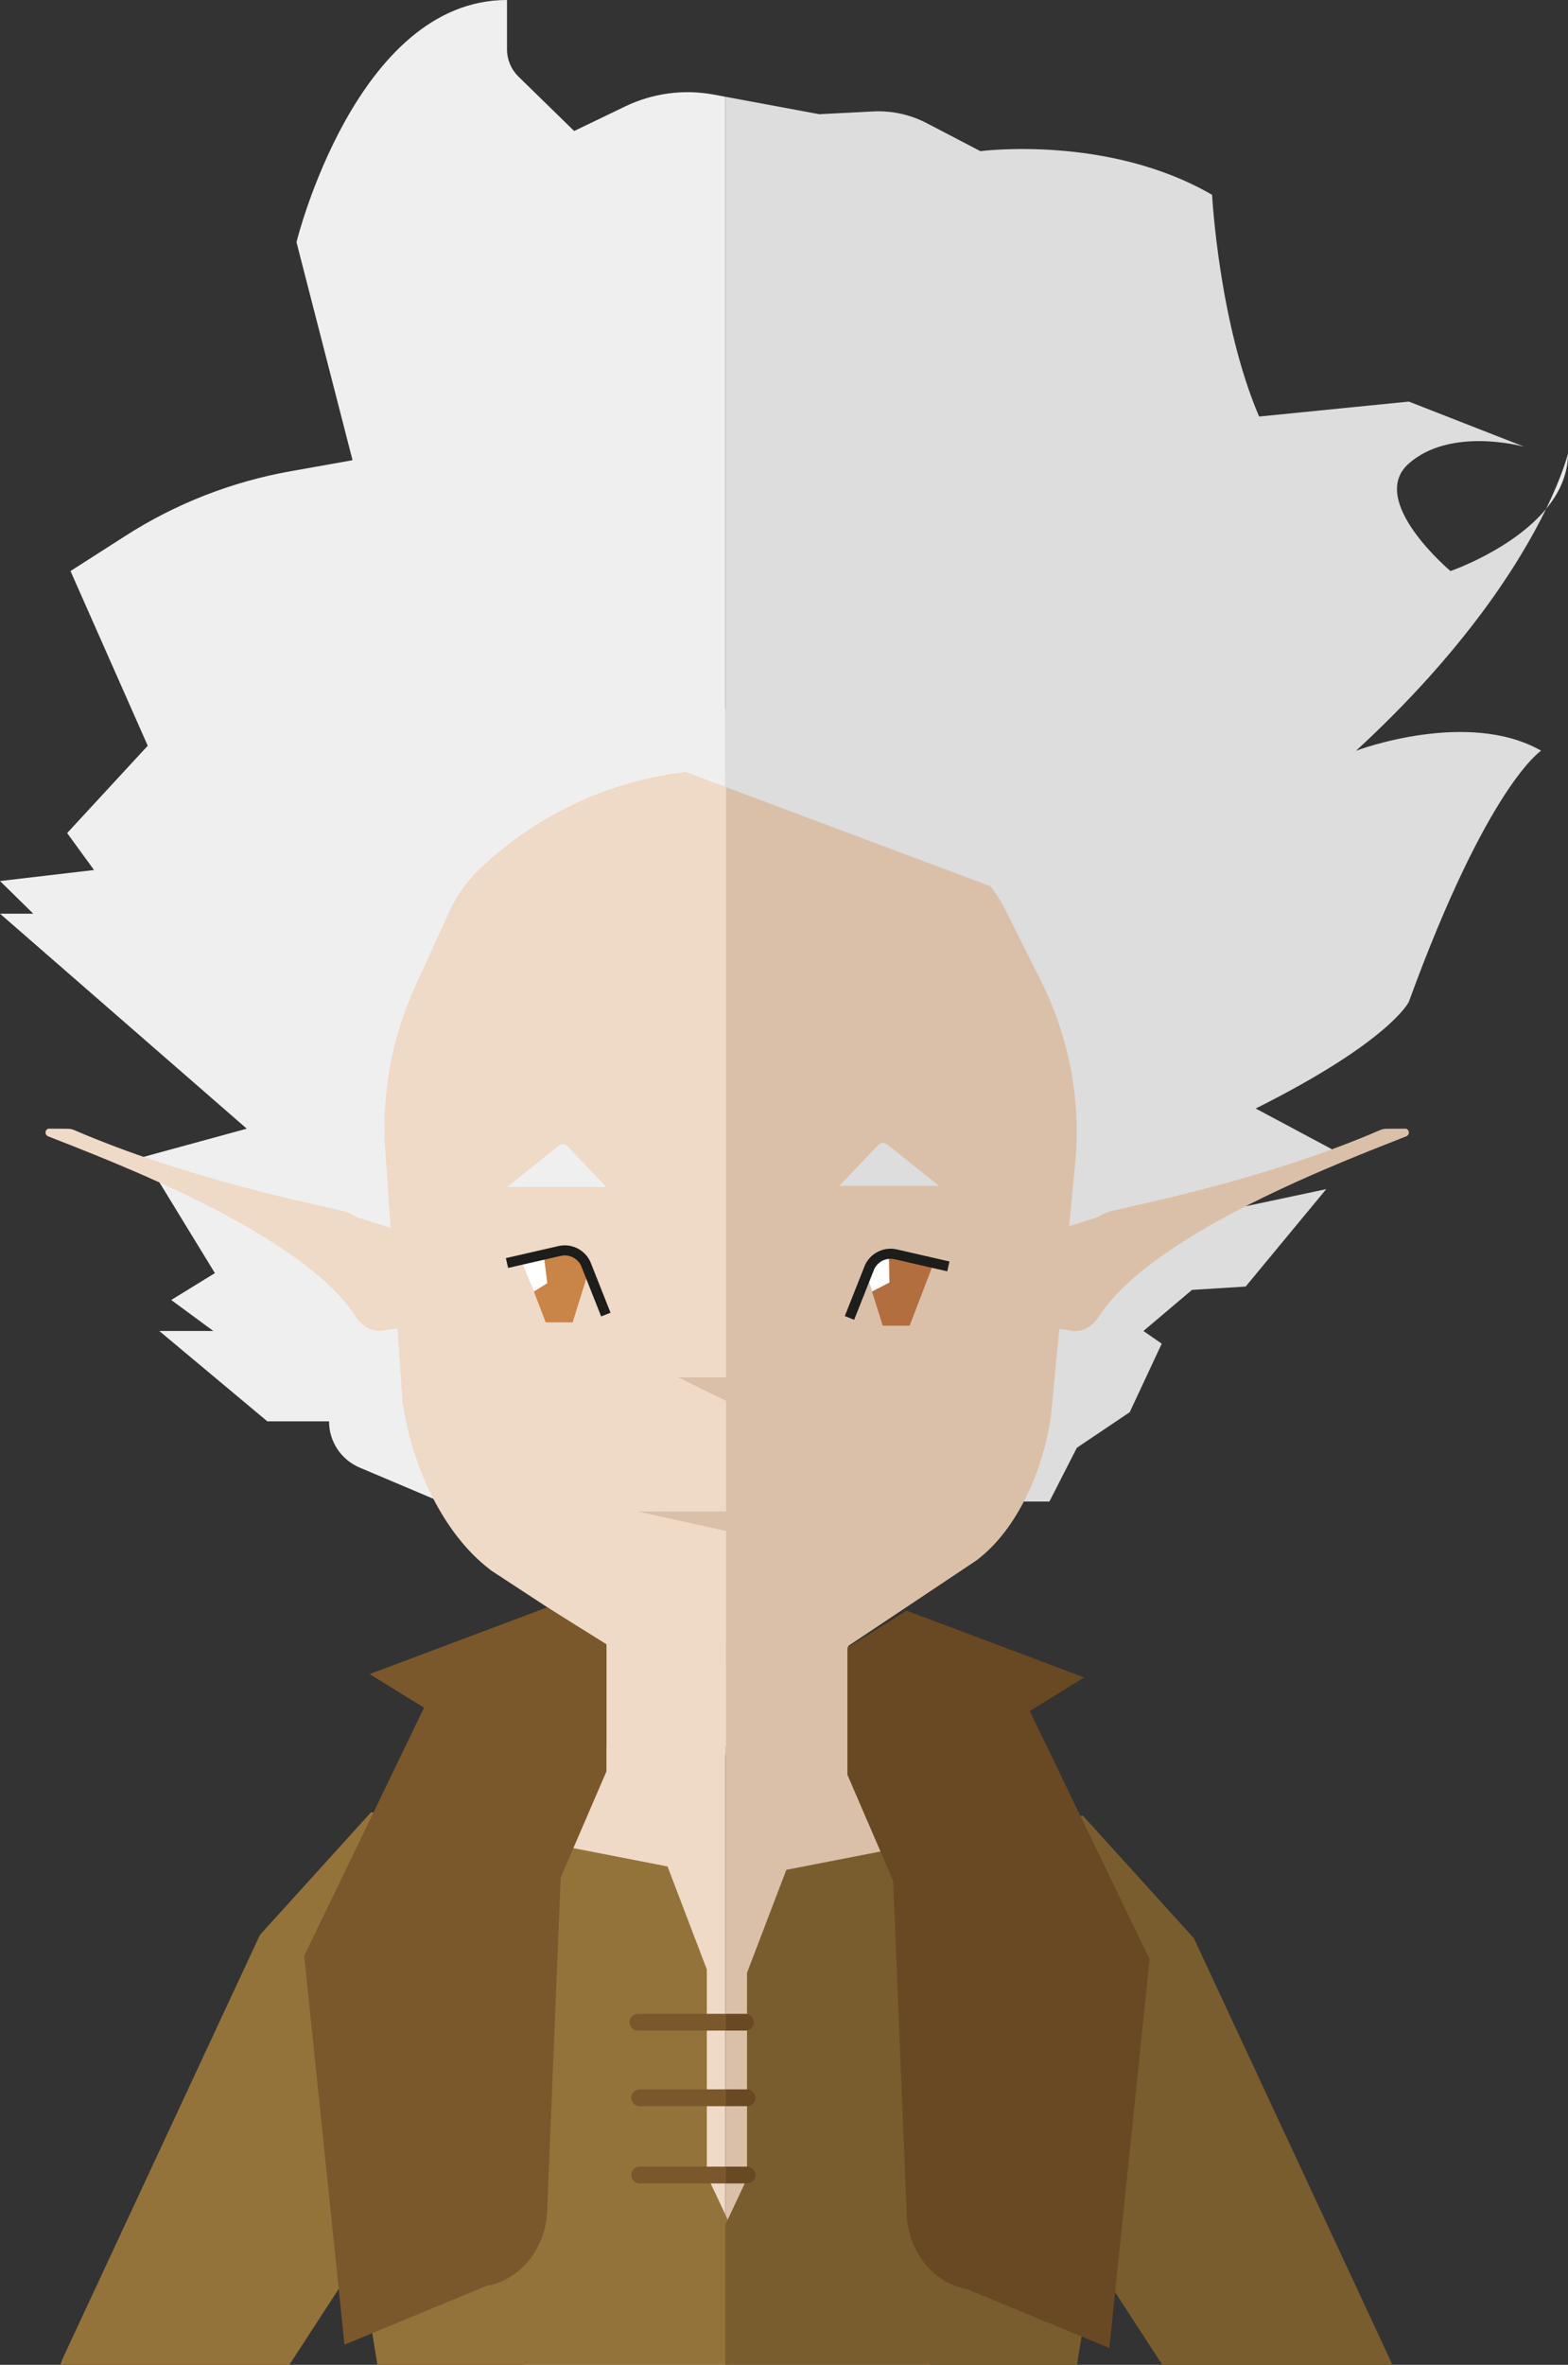 <svg xmlns="http://www.w3.org/2000/svg" width="467" height="704" fill="none" viewBox="0 0 467 704"><rect x="0" y="0" width="467" height="704" fill="#333333" stroke="none"/><g clip-path="url(#clip0)"><g clip-path="url(#clip1)"><path fill="#EFEFEF" d="M212.58 28.16L216 28.8V447H131L107.14 436.9C104.428 435.763 102.112 433.849 100.486 431.398C98.859 428.948 97.994 426.071 98 423.13H79.62L47.45 396.23H63.53L51 387L64 379L42.83 344.38L73.49 336L0 272H9.91L0 262.28L28 259L20 248L44 222L21 170L37.28 159.57C52.278 149.948 69.034 143.391 86.58 140.28L105 137L88.3 72.09C88.3 72.09 106 0 151 0V14.69C150.999 16.203 151.302 17.701 151.889 19.096C152.476 20.49 153.337 21.753 154.42 22.81L171 39L186.2 31.68C194.395 27.731 203.636 26.498 212.58 28.16V28.16Z"/><path fill="#E8E8E8" d="M467 135C467 141.34 464.34 146.85 460.48 151.49C465.55 141.08 467 135 467 135Z"/><path fill="#DDD" d="M459 223.48C459 223.48 443.18 233.55 419.58 298.28C419.58 298.28 413.98 310 373.98 330L396.67 342.11L370.95 359.11L395 354L371 383L355 384L340.55 396.23L346 400L336.47 420.4L320.72 431L312.55 447H216V28.8L244 34L260 33.18C265.549 32.885 271.075 34.087 276 36.66L292 45C292 45 330 40 361 58C361 58 363 96 375 124L419.6 119.55L454 133C453.17 132.78 432 127.1 419.63 137.95C407 149 432 170 432 170C432 170 450.36 163.7 460.48 151.49C452.73 167.42 436.48 193.49 403.88 223.49C404.56 223.22 437.27 211.08 459 223.48Z"/><path fill="#EFD9C7" d="M217 488.4H180.62V522.4H217V488.4Z"/><path fill="#EFD9C7" d="M114.76 342.55L119.86 416.9C122.19 434.51 130.81 454.84 144.53 466.13C145.1 466.6 145.69 467.07 146.28 467.53L180.62 490L180.68 490.05C192.201 494.17 204.345 496.278 216.58 496.28H217V229.1H216.67C203.098 229.092 189.65 231.678 177.05 236.72C174.93 237.54 172.93 238.4 170.93 239.4C165.014 242.206 159.37 245.554 154.07 249.4C150.17 252.217 146.462 255.291 142.97 258.6L142.9 258.66C139.028 262.334 135.913 266.73 133.73 271.6L123.63 293.74C116.659 309.019 113.61 325.795 114.76 342.55V342.55Z"/><path fill="#F2CAB6" d="M252.53 488.34H216.25V522.34H252.53V488.34Z"/><path fill="#DBC0A9" d="M252.63 488.4H216.25V522.4H252.63V488.4Z"/><path fill="#DBC0A9" d="M310.22 292.4C318.552 309.135 322.016 327.873 320.22 346.48L313.05 421.12C311.13 436.01 303.87 453.82 292.28 463.35C291.77 463.77 291.28 464.18 290.73 464.58L252.63 490L252.57 490.05C241.049 494.17 228.905 496.278 216.67 496.28H216.25V229.1H216.58C230.152 229.092 243.6 231.678 256.2 236.72C258.32 237.54 260.32 238.4 262.32 239.4C268.236 242.206 273.88 245.554 279.18 249.4C283.08 252.217 286.788 255.291 290.28 258.6L290.35 258.66C294.184 262.303 297.343 266.596 299.68 271.34L310.22 292.4Z"/><path fill="#DBC0A9" d="M219.03 410.02H201.98L219.03 418.4V410.02Z"/><path fill="#DBC0A9" d="M219.19 449.93L189.98 449.97L217.19 455.97L219.19 449.93Z"/><path fill="#EFD9C7" d="M14.38 336C14.145 336.078 13.94 336.227 13.792 336.425C13.644 336.624 13.561 336.863 13.553 337.111C13.546 337.358 13.614 337.602 13.749 337.809C13.885 338.017 14.08 338.177 14.31 338.27C32 345.28 89.82 366.83 106 392C108.22 395.47 111.93 397 115.42 395.81L120.64 395.3L117.82 366L106.42 362.43C105.072 361.528 103.576 360.868 102 360.48C92.53 358.21 55.65 350.9 22.13 336.43C21.523 336.169 20.87 336.033 20.21 336.03L14.38 336Z"/><path fill="#DBC0A9" d="M418.77 336C419.005 336.078 419.21 336.227 419.358 336.425C419.506 336.624 419.589 336.863 419.597 337.111C419.604 337.358 419.536 337.602 419.401 337.809C419.265 338.017 419.07 338.177 418.84 338.27C401.11 345.33 343.33 366.88 327.19 392.06C324.97 395.53 321.26 397.06 317.77 395.87L312.55 395.36L315.33 366L326.72 362.43C328.073 361.529 329.572 360.869 331.15 360.48C340.62 358.21 377.5 350.9 411.02 336.43C411.627 336.168 412.28 336.032 412.94 336.03L418.77 336Z"/><path fill="#EFEFEF" d="M216 210.91V234.24L190 224.49C197.933 218.68 206.699 214.101 216 210.91V210.91Z"/><path fill="#DDD" d="M301.07 266.09L216 234.24V210.91C274.29 191.92 300.71 265.08 301.07 266.09Z"/><path fill="#C98447" d="M162.53 393.65L155.08 374.23H164.54L169 373L176 376.23L170.55 393.65H162.53Z"/><path fill="#fff" d="M159.01 384.48L155 374.74L162 374L163 382L159.01 384.48Z"/><path stroke="#1D1D1B" stroke-linejoin="round" stroke-width="3" d="M151 376L166.44 372.46C168 372.05 169.655 372.199 171.117 372.883C172.578 373.566 173.754 374.74 174.44 376.2L180.44 391.34"/><path fill="#B26E3F" d="M270.92 394.65L278.37 375.23H268.91L264.45 374L257.45 377.23L262.9 394.65H270.92Z"/><path fill="#fff" d="M259.72 384.48L257.45 377.23L264.72 373.24L264.92 381.79L259.72 384.48Z"/><path stroke="#1D1D1B" stroke-linejoin="round" stroke-width="3" d="M282.45 377L267 373.46C265.44 373.05 263.785 373.199 262.323 373.883C260.862 374.566 259.686 375.74 259 377.2L253 392.34"/><path fill="#EFEFEF" d="M151 353.38H180.62L169 341.22C168.671 340.872 168.223 340.66 167.745 340.627C167.267 340.594 166.794 340.741 166.42 341.04L151 353.38Z"/><path fill="#DDD" d="M279.62 353H250L261.6 340.84C261.929 340.492 262.377 340.28 262.855 340.247C263.333 340.214 263.806 340.361 264.18 340.66L279.62 353Z"/><path fill="#EFD9C7" d="M216 520H156V704H216V520Z"/><path fill="#DBC0A9" d="M277 520H216V704H277V520Z"/><path fill="#93733A" d="M217 721.85V661.34L210.51 647.55V586.28L198.81 555.64L139 544L90.09 567.4L116 726L109 770.28L218 830.28L217 721.85Z"/><path fill="#93733A" d="M141 542L110.5 539.5L77.43 576L18.87 701.69C17.671 704.265 17.096 707.087 17.191 709.926C17.287 712.765 18.05 715.541 19.42 718.03L96 857L107 782L80 713.5L159 592L141 542Z"/><path fill="#7A582B" d="M90.6 582.25L126.3 508.37L110.09 498.37L163 478.49L180.62 489.49V527.33L167 558.91L163 657C163 668.71 155.33 678.68 144.93 680.48L102.6 698L90.6 582.25Z"/><path fill="#7A5D2E" d="M216 722.85V662.34L222.49 648.55V587.28L234.19 556.64L294 545L342.91 568.4L317 727L322 769.28L217 831.28L216 722.85Z"/><path fill="#7A5D2E" d="M292 543L322.5 540.5L355.57 577L414.13 702.72C415.329 705.295 415.904 708.117 415.809 710.956C415.713 713.795 414.95 716.571 413.58 719.06L337 858L324 783L353 714.5L274 593L292 543Z"/><path fill="#684923" d="M342.4 583.25L306.7 509.37L322.91 499.37L270 479.49L252.38 490.49V528.33L266 559.91L270 658C270 669.71 277.67 679.68 288.07 681.48L330.4 699L342.4 583.25Z"/><path fill="#7A582B" d="M216 599.5V604.5H190C189.337 604.5 188.701 604.237 188.232 603.768C187.763 603.299 187.5 602.663 187.5 602C187.5 601.337 187.763 600.701 188.232 600.232C188.701 599.763 189.337 599.5 190 599.5H216Z"/><path fill="#7A582B" d="M216 622V627H190.5C189.837 627 189.201 626.737 188.732 626.268C188.263 625.799 188 625.163 188 624.5C188 623.837 188.263 623.201 188.732 622.732C189.201 622.263 189.837 622 190.5 622H216Z"/><path fill="#7A582B" d="M216 645V650H190.5C189.837 650 189.201 649.737 188.732 649.268C188.263 648.799 188 648.163 188 647.5C188 646.837 188.263 646.201 188.732 645.732C189.201 645.263 189.837 645 190.5 645H216Z"/><path fill="#684923" d="M224.5 602C224.5 602.663 224.237 603.299 223.768 603.768C223.299 604.237 222.663 604.5 222 604.5H216V599.5H222C222.663 599.5 223.299 599.763 223.768 600.232C224.237 600.701 224.5 601.337 224.5 602Z"/><path fill="#684923" d="M225 624.5C225 625.163 224.737 625.799 224.268 626.268C223.799 626.737 223.163 627 222.5 627H216V622H222.5C223.163 622 223.799 622.263 224.268 622.732C224.737 623.201 225 623.837 225 624.5Z"/><path fill="#684923" d="M225 647.5C225 648.163 224.737 648.799 224.268 649.268C223.799 649.737 223.163 650 222.5 650H216V645H222.5C223.163 645 223.799 645.263 224.268 645.732C224.737 646.201 225 646.837 225 647.5V647.5Z"/></g></g><defs><clipPath id="clip0"><rect width="467" height="704" fill="#fff"/></clipPath><clipPath id="clip1"><rect width="467" height="1197.51" fill="#fff"/></clipPath></defs></svg>
